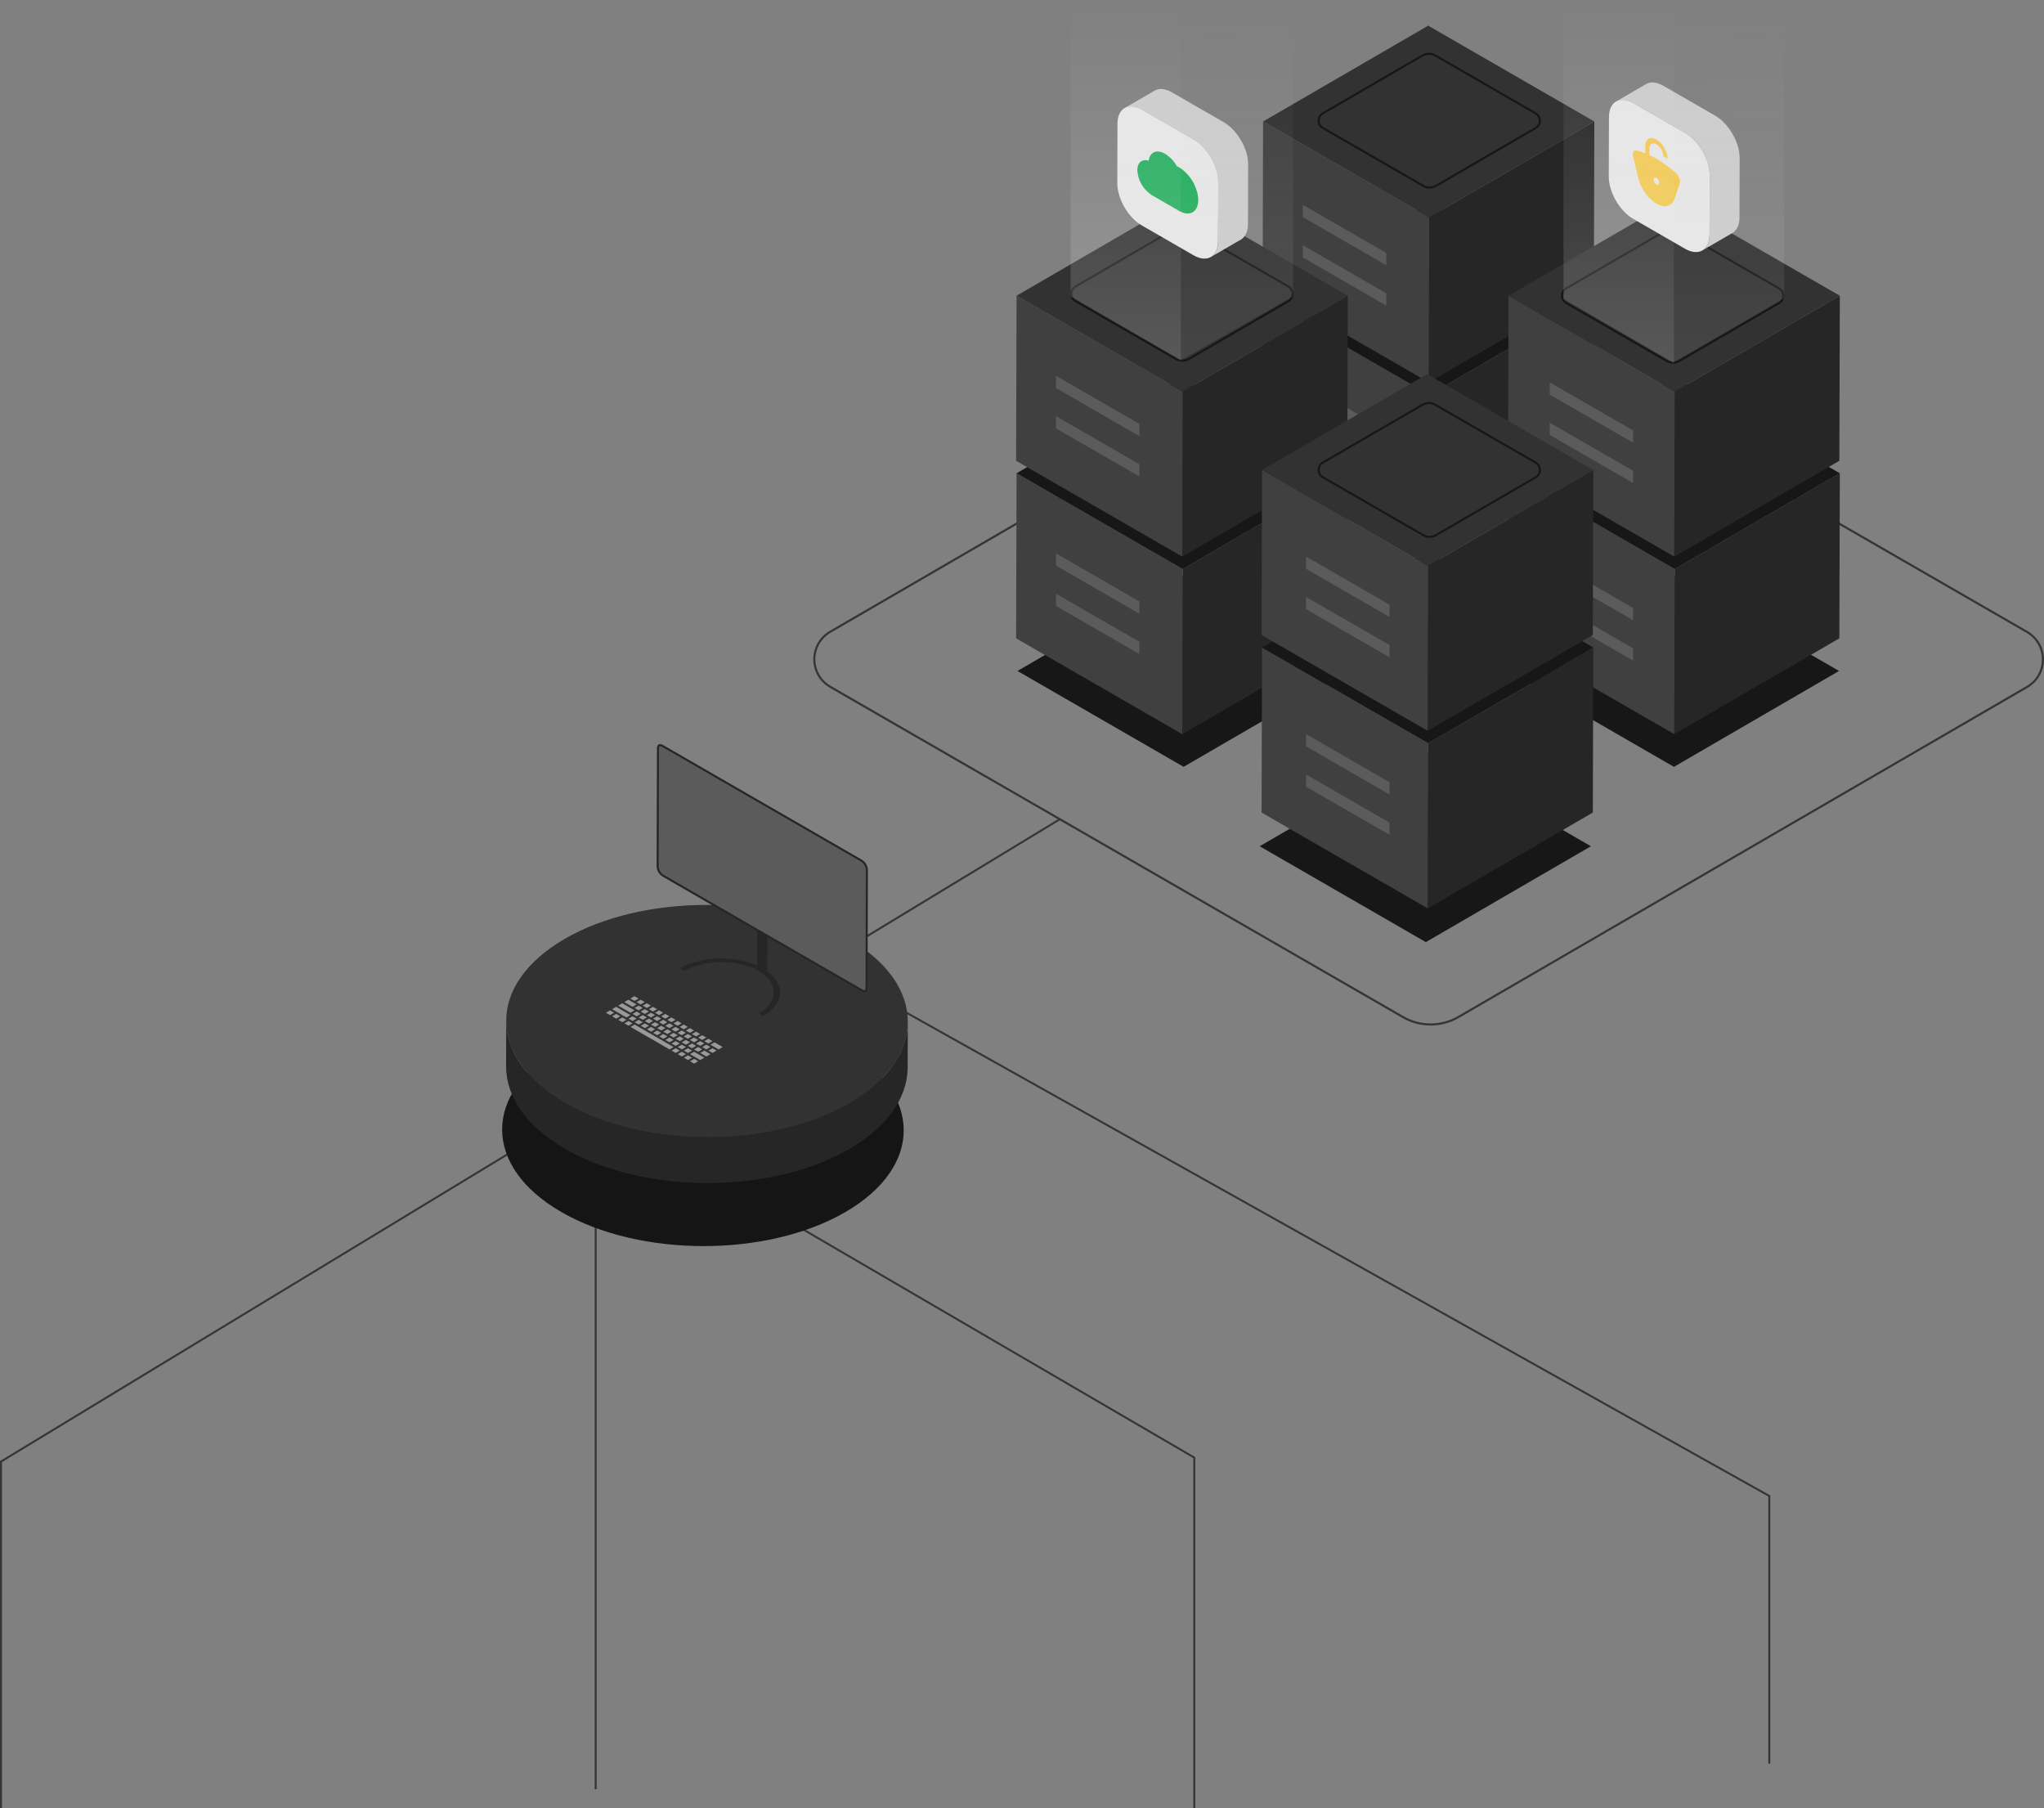 <svg width="1038" height="918" viewBox="0 0 1038 918" fill="none" xmlns="http://www.w3.org/2000/svg">
<rect x="0" y="0" width="1038" height="918" fill="#808080" stroke="none"/>
<path d="M807.915 429.678L724.079 478.357L639.695 429.679L723.531 381L807.915 429.678Z" fill="#171717"/>
<path d="M933.915 340.678L850.079 389.357L765.695 340.679L849.531 292L933.915 340.678Z" fill="#171717"/>
<path d="M684.915 340.678L601.079 389.357L516.695 340.679L600.531 292L684.915 340.678Z" fill="#171717"/>
<path d="M538.758 416.208L1 742.381V918H0V741.816L538.242 415.352L538.758 416.208ZM607 739.812V918H606V740.386L339.748 585.117L340.252 584.254L607 739.812ZM303 908.505H302V569.694H303V908.505ZM899 759.295V895.513H898V759.881L421.756 493.173L422.244 492.301L899 759.295Z" fill="#353535"/>
<path d="M428.829 531.999C468.783 555.04 468.993 592.388 429.308 615.422C389.613 638.463 325.052 638.463 285.096 615.422C245.151 592.39 244.94 555.04 284.635 531.999C324.321 508.967 388.883 508.967 428.829 531.999Z" fill="#151515"/>
<path d="M726.524 520.721C721.52 520.725 716.603 519.413 712.267 516.917L421.348 349.189C418.813 347.728 416.708 345.627 415.243 343.097C413.778 340.567 413.004 337.697 413 334.774C412.996 331.852 413.761 328.979 415.219 326.445C416.677 323.911 418.776 321.804 421.307 320.336L710.15 152.712C714.491 150.2 719.419 148.874 724.436 148.867C729.454 148.86 734.385 150.172 738.734 152.671L1029.65 320.4C1032.19 321.861 1034.29 323.962 1035.76 326.492C1037.22 329.022 1038 331.893 1038 334.815C1038 337.738 1037.24 340.61 1035.78 343.144C1034.32 345.678 1032.22 347.785 1029.69 349.254L740.85 516.877C736.498 519.399 731.555 520.725 726.524 520.721ZM724.477 149.942C719.635 149.939 714.879 151.215 710.69 153.641L421.848 321.266C419.481 322.64 417.517 324.611 416.153 326.981C414.789 329.352 414.073 332.039 414.077 334.773C414.081 337.507 414.805 340.192 416.175 342.559C417.546 344.925 419.515 346.891 421.886 348.258L712.806 515.987C716.99 518.391 721.735 519.653 726.563 519.646C731.391 519.639 736.131 518.363 740.309 515.947L1029.15 348.323C1031.52 346.949 1033.49 344.978 1034.85 342.608C1036.21 340.237 1036.93 337.55 1036.92 334.815C1036.92 332.081 1036.2 329.396 1034.83 327.03C1033.46 324.663 1031.49 322.697 1029.11 321.331L738.196 153.603C734.024 151.201 729.293 149.939 724.477 149.942Z" fill="#353535"/>
<path d="M809.65 151.836L809.413 235.648L725.577 284.3L725.815 200.489L809.65 151.836Z" fill="#262626"/>
<path d="M725.815 200.489L725.577 284.3L641.193 235.649L641.431 151.836L725.815 200.489Z" fill="#404040"/>
<path d="M809.65 151.837L725.815 200.489L641.431 151.837L725.267 103.184L809.65 151.837Z" fill="#171717"/>
<path d="M809.65 61.682L809.413 145.495L725.577 194.147L725.815 110.334L809.65 61.682Z" fill="#262626"/>
<path d="M725.815 110.334L725.577 194.147L641.193 145.496L641.431 61.683L725.815 110.334Z" fill="#404040"/>
<path d="M809.65 61.682L725.815 110.334L641.431 61.683L725.267 13.031L809.65 61.682Z" fill="#323232"/>
<path d="M934.312 240.297L934.074 324.11L850.239 372.762L850.477 288.949L934.312 240.297Z" fill="#262626"/>
<path d="M850.477 288.949L850.239 372.762L765.854 324.111L766.093 240.298L850.477 288.949Z" fill="#404040"/>
<path d="M934.312 240.297L850.477 288.949L766.093 240.298L849.929 191.646L934.312 240.297Z" fill="#171717"/>
<path d="M934.312 150.149L934.074 233.962L850.239 282.614L850.477 198.801L934.312 150.149Z" fill="#262626"/>
<path d="M850.477 198.801L850.239 282.614L765.854 233.963L766.093 150.15L850.477 198.801Z" fill="#404040"/>
<path d="M934.312 150.149L850.477 198.801L766.093 150.15L849.929 101.498L934.312 150.149Z" fill="#323232"/>
<path d="M684.457 240.297L684.219 324.11L600.384 372.762L600.622 288.949L684.457 240.297Z" fill="#262626"/>
<path d="M600.622 288.949L600.384 372.762L516 324.111L516.238 240.298L600.622 288.949Z" fill="#404040"/>
<path d="M684.457 240.297L600.622 288.949L516.238 240.298L600.073 191.646L684.457 240.297Z" fill="#171717"/>
<path d="M703.979 128.443V134.66L661.626 110.233V104.027L703.979 128.443Z" fill="#5B5B5B"/>
<path d="M703.979 148.933V155.14L661.626 130.723V124.517L703.979 148.933Z" fill="#5B5B5B"/>
<path d="M703.979 218.601V224.807L661.626 200.38V194.174L703.979 218.601Z" fill="#5B5B5B"/>
<path d="M703.979 239.081V245.287L661.626 220.87V214.664L703.979 239.081Z" fill="#F2F2F2"/>
<path d="M684.457 150.149L684.219 233.962L600.384 282.614L600.622 198.801L684.457 150.149Z" fill="#262626"/>
<path d="M600.622 198.801L600.384 282.614L516 233.963L516.238 150.15L600.622 198.801Z" fill="#404040"/>
<path d="M684.457 150.149L600.622 198.801L516.238 150.15L600.073 101.498L684.457 150.149Z" fill="#323232"/>
<path d="M829.342 218.563V224.78L786.99 200.353V194.147L829.342 218.563Z" fill="#5B5B5B"/>
<path d="M829.342 239.054V245.26L786.99 220.844V214.637L829.342 239.054Z" fill="#5B5B5B"/>
<path d="M829.342 308.721V314.927L786.99 290.5V284.294L829.342 308.721Z" fill="#5B5B5B"/>
<path d="M829.342 329.201V335.407L786.99 310.991V304.784L829.342 329.201Z" fill="#5B5B5B"/>
<path d="M809.117 328.762L808.879 412.575L725.043 461.227L725.281 377.414L809.117 328.762Z" fill="#262626"/>
<path d="M725.281 377.414L725.043 461.227L640.66 412.576L640.897 328.763L725.281 377.414Z" fill="#404040"/>
<path d="M809.117 328.762L725.281 377.414L640.896 328.763L724.732 280.111L809.117 328.762Z" fill="#171717"/>
<path d="M809.117 238.614L808.879 322.427L725.043 371.079L725.281 287.266L809.117 238.614Z" fill="#262626"/>
<path d="M725.281 287.266L725.043 371.079L640.66 322.428L640.897 238.615L725.281 287.266Z" fill="#404040"/>
<path d="M809.117 238.614L725.281 287.266L640.896 238.615L724.732 189.963L809.117 238.614Z" fill="#323232"/>
<path d="M578.615 215.24V221.457L536.263 197.029V190.823L578.615 215.24Z" fill="#5B5B5B"/>
<path d="M578.615 235.73V241.936L536.263 217.52V211.314L578.615 235.73Z" fill="#5B5B5B"/>
<path d="M578.615 305.398V311.604L536.263 287.177V280.97L578.615 305.398Z" fill="#5B5B5B"/>
<path d="M578.615 325.877V332.084L536.263 307.667V301.461L578.615 325.877Z" fill="#5B5B5B"/>
<path d="M705.633 307.03V313.247L663.281 288.82V282.614L705.633 307.03Z" fill="#5B5B5B"/>
<path d="M705.633 327.521V333.727L663.281 309.311V303.104L705.633 327.521Z" fill="#5B5B5B"/>
<path d="M705.633 397.188V403.395L663.281 378.967V372.761L705.633 397.188Z" fill="#5B5B5B"/>
<path d="M705.633 417.668V423.874L663.281 399.458V393.251L705.633 417.668Z" fill="#5B5B5B"/>
<path d="M849.591 184.65C848.36 184.652 847.15 184.329 846.083 183.714L795.118 154.33C794.382 153.905 793.771 153.296 793.346 152.561C792.921 151.827 792.696 150.994 792.695 150.145C792.694 149.297 792.916 148.463 793.339 147.728C793.762 146.992 794.371 146.38 795.106 145.954L845.693 116.596C846.762 115.978 847.974 115.652 849.209 115.65C850.443 115.648 851.657 115.971 852.727 116.585L903.693 145.97C904.429 146.394 905.04 147.004 905.465 147.739C905.891 148.473 906.115 149.307 906.116 150.155C906.117 151.004 905.895 151.838 905.472 152.573C905.049 153.309 904.439 153.921 903.704 154.347L853.117 183.705C852.046 184.325 850.83 184.651 849.591 184.65ZM849.219 116.725C848.171 116.724 847.141 117 846.234 117.526L795.646 146.883C795.075 147.215 794.601 147.691 794.272 148.263C793.943 148.835 793.77 149.484 793.771 150.144C793.772 150.803 793.947 151.452 794.278 152.023C794.608 152.594 795.084 153.068 795.656 153.398L846.621 182.779C847.527 183.299 848.554 183.572 849.599 183.57C850.644 183.569 851.67 183.293 852.575 182.77L903.169 153.414C903.741 153.083 904.215 152.607 904.544 152.035C904.874 151.462 905.046 150.814 905.045 150.154C905.044 149.494 904.87 148.845 904.539 148.274C904.208 147.703 903.732 147.228 903.159 146.898L852.194 117.515C851.289 116.995 850.263 116.722 849.219 116.725Z" fill="#171717"/>
<path d="M726.001 273.114C724.77 273.116 723.56 272.793 722.493 272.178L671.525 242.798C670.789 242.374 670.178 241.764 669.753 241.029C669.327 240.295 669.103 239.461 669.102 238.613C669.1 237.764 669.323 236.93 669.746 236.195C670.169 235.459 670.779 234.847 671.513 234.421L722.101 205.063C723.17 204.446 724.383 204.12 725.618 204.119C726.853 204.117 728.066 204.44 729.137 205.056L780.098 234.435C780.834 234.859 781.445 235.469 781.871 236.204C782.296 236.938 782.521 237.772 782.522 238.62C782.523 239.469 782.301 240.302 781.877 241.038C781.454 241.774 780.845 242.386 780.11 242.812L729.522 272.169C728.453 272.788 727.238 273.114 726.001 273.114ZM725.627 205.189C724.579 205.189 723.55 205.465 722.643 205.99L672.056 235.348C671.485 235.68 671.011 236.155 670.682 236.728C670.352 237.3 670.18 237.948 670.18 238.608C670.181 239.268 670.356 239.916 670.687 240.487C671.017 241.059 671.493 241.533 672.065 241.863L723.032 271.248C723.938 271.768 724.965 272.041 726.01 272.039C727.055 272.038 728.082 271.761 728.986 271.238L779.574 241.881C780.145 241.55 780.619 241.074 780.949 240.502C781.278 239.929 781.451 239.281 781.45 238.621C781.449 237.961 781.274 237.312 780.943 236.741C780.612 236.17 780.136 235.695 779.564 235.365L728.599 205.982C727.695 205.462 726.671 205.188 725.627 205.189Z" fill="#171717"/>
<path d="M600.415 183.681C599.184 183.682 597.973 183.36 596.906 182.745L545.94 153.361C545.205 152.936 544.594 152.326 544.168 151.592C543.743 150.858 543.519 150.024 543.518 149.176C543.516 148.328 543.738 147.494 544.162 146.758C544.585 146.023 545.194 145.411 545.928 144.985L596.516 115.627C597.585 115.009 598.797 114.683 600.032 114.681C601.267 114.68 602.48 115.002 603.551 115.617L654.516 145.001C655.252 145.425 655.864 146.035 656.289 146.769C656.715 147.504 656.939 148.337 656.941 149.186C656.942 150.034 656.72 150.868 656.297 151.604C655.873 152.34 655.264 152.951 654.529 153.378L654.258 152.913L654.529 153.378L603.941 182.736C602.87 183.356 601.653 183.682 600.415 183.681ZM600.043 115.756C598.994 115.755 597.964 116.032 597.058 116.557L546.472 145.914C545.901 146.246 545.427 146.721 545.098 147.294C544.769 147.866 544.596 148.514 544.597 149.174C544.597 149.834 544.772 150.482 545.103 151.053C545.433 151.625 545.909 152.099 546.481 152.429L597.447 181.815C598.353 182.335 599.38 182.608 600.425 182.606C601.47 182.605 602.497 182.328 603.401 181.805L653.988 152.446C654.559 152.115 655.033 151.639 655.362 151.067C655.691 150.495 655.864 149.846 655.863 149.186C655.862 148.526 655.687 147.878 655.356 147.307C655.026 146.736 654.55 146.261 653.978 145.931L603.012 116.547C602.109 116.028 601.085 115.755 600.043 115.756Z" fill="#171717"/>
<path d="M726.001 95.761C724.77 95.763 723.56 95.439 722.493 94.825L671.525 65.444C670.789 65.02 670.178 64.41 669.753 63.675C669.328 62.941 669.103 62.108 669.102 61.259C669.101 60.41 669.323 59.577 669.747 58.841C670.17 58.105 670.78 57.494 671.514 57.067L722.101 27.711C723.17 27.092 724.382 26.766 725.617 26.764C726.852 26.762 728.066 27.085 729.137 27.7L780.098 57.085C780.834 57.509 781.445 58.119 781.87 58.853C782.295 59.588 782.52 60.421 782.521 61.269C782.522 62.117 782.3 62.951 781.877 63.687C781.454 64.422 780.844 65.034 780.11 65.46L729.527 94.818C728.455 95.438 727.239 95.764 726.001 95.761ZM725.628 27.835C724.58 27.834 723.55 28.111 722.644 28.637L672.056 57.997C671.485 58.328 671.011 58.804 670.682 59.376C670.352 59.948 670.179 60.597 670.18 61.257C670.181 61.917 670.356 62.565 670.687 63.136C671.017 63.707 671.493 64.182 672.065 64.512L723.032 93.896C723.937 94.417 724.965 94.69 726.01 94.689C727.055 94.687 728.081 94.411 728.986 93.888L779.573 64.531C780.145 64.2 780.619 63.724 780.948 63.151C781.277 62.579 781.45 61.931 781.449 61.271C781.448 60.611 781.273 59.963 780.942 59.392C780.611 58.82 780.136 58.346 779.564 58.016L728.599 28.631C727.696 28.112 726.671 27.838 725.628 27.839V27.835Z" fill="#171717"/>
<path d="M633.834 82.934C633.834 82.735 633.819 82.535 633.806 82.335C633.806 82.243 633.792 82.151 633.784 82.059L633.774 81.941C633.774 81.871 633.765 81.801 633.758 81.726C633.739 81.524 633.716 81.322 633.69 81.119C633.665 80.913 633.634 80.705 633.602 80.496V80.478V80.452C633.572 80.259 633.539 80.065 633.502 79.87C633.461 79.655 633.418 79.44 633.371 79.225C633.353 79.148 633.334 79.07 633.317 78.994L633.284 78.858C633.263 78.764 633.242 78.67 633.219 78.575C633.165 78.356 633.107 78.136 633.045 77.917C633.001 77.757 632.953 77.594 632.905 77.436C632.896 77.406 632.888 77.376 632.878 77.346C632.869 77.316 632.862 77.29 632.854 77.262C632.788 77.047 632.72 76.832 632.648 76.617C632.576 76.402 632.504 76.195 632.427 75.984C632.413 75.945 632.398 75.906 632.383 75.867L632.347 75.771C632.298 75.64 632.249 75.508 632.199 75.378C632.12 75.175 632.039 74.975 631.956 74.774C631.896 74.63 631.832 74.486 631.77 74.344L631.738 74.269L631.702 74.185C631.614 73.985 631.523 73.785 631.429 73.587C631.326 73.372 631.22 73.149 631.112 72.932L631.06 72.833C631.039 72.79 631.016 72.747 630.993 72.704C630.905 72.53 630.818 72.358 630.726 72.186C630.612 71.971 630.489 71.763 630.37 71.552C630.308 71.444 630.249 71.337 630.186 71.229C630.161 71.187 630.138 71.144 630.113 71.102C630.006 70.917 629.885 70.742 629.773 70.564C629.608 70.296 629.45 70.026 629.272 69.767C629.245 69.725 629.22 69.681 629.192 69.64C628.94 69.263 628.679 68.887 628.41 68.528V68.522C628.23 68.278 628.045 68.035 627.858 67.798C627.706 67.605 627.552 67.415 627.396 67.227L627.386 67.216L627.379 67.206C627.221 67.017 627.061 66.83 626.899 66.646C626.738 66.462 626.576 66.287 626.416 66.108C626.39 66.08 626.362 66.053 626.336 66.025L626.252 65.938C626.138 65.817 626.024 65.695 625.907 65.577C625.735 65.4 625.56 65.228 625.384 65.059C625.33 65.008 625.276 64.959 625.221 64.909L625.097 64.793C625.011 64.713 624.925 64.631 624.838 64.553C624.655 64.388 624.471 64.228 624.285 64.071C624.205 64.004 624.124 63.94 624.043 63.873L623.917 63.765C623.855 63.716 623.795 63.664 623.734 63.616C623.553 63.474 623.372 63.335 623.189 63.201C623.057 63.105 622.926 63.012 622.793 62.92L622.717 62.866L622.649 62.818C622.475 62.699 622.299 62.583 622.122 62.47C621.946 62.358 621.771 62.25 621.598 62.148L621.475 62.077L595.15 46.9C595.018 46.823 594.886 46.749 594.755 46.678C594.585 46.587 594.415 46.499 594.246 46.414C594.138 46.361 594.03 46.312 593.922 46.262L593.841 46.223C593.808 46.209 593.776 46.192 593.745 46.178C593.577 46.106 593.411 46.035 593.247 45.963C593.079 45.896 592.912 45.833 592.746 45.775L592.661 45.747L592.573 45.729C592.46 45.692 592.348 45.653 592.236 45.622C592.063 45.57 591.892 45.523 591.723 45.481C591.641 45.461 591.56 45.444 591.48 45.426L591.372 45.402C591.319 45.392 591.264 45.378 591.215 45.367C591.03 45.331 590.849 45.301 590.67 45.278C590.562 45.263 590.454 45.255 590.346 45.244L590.231 45.232C590.195 45.232 590.158 45.224 590.123 45.222C589.926 45.208 589.731 45.201 589.54 45.202C589.455 45.202 589.373 45.211 589.289 45.214L589.095 45.223C589.029 45.223 588.96 45.223 588.896 45.232C588.655 45.255 588.416 45.291 588.179 45.34H588.166C588.114 45.351 588.065 45.37 588.013 45.382C587.775 45.433 587.541 45.498 587.31 45.576C587.292 45.582 587.276 45.593 587.257 45.6C586.927 45.718 586.608 45.865 586.304 46.04L571.117 54.851C571.421 54.676 571.739 54.529 572.069 54.411C572.315 54.323 572.567 54.252 572.823 54.196C572.876 54.184 572.924 54.163 572.977 54.154C573.283 54.093 573.594 54.054 573.905 54.036C573.97 54.036 574.035 54.03 574.099 54.027C574.414 54.014 574.73 54.021 575.044 54.046L575.159 54.058C575.505 54.091 575.849 54.144 576.189 54.216L576.297 54.24C576.666 54.322 577.031 54.424 577.39 54.545L577.466 54.57C577.853 54.702 578.247 54.86 578.646 55.042L578.727 55.08C579.131 55.268 579.542 55.478 579.958 55.718L606.282 70.895C606.702 71.138 607.117 71.401 607.525 71.684L607.6 71.737C607.979 72.003 608.355 72.285 608.725 72.583L608.849 72.684C609.208 72.978 609.56 73.285 609.906 73.606L610.028 73.72C610.378 74.051 610.722 74.394 611.06 74.749L611.143 74.837C611.502 75.219 611.852 75.616 612.193 76.025L612.205 76.039C612.554 76.459 612.891 76.889 613.218 77.33V77.335C613.516 77.739 613.802 78.154 614.079 78.574C614.253 78.836 614.417 79.106 614.581 79.374C614.719 79.596 614.861 79.816 614.993 80.041C615.056 80.149 615.116 80.257 615.177 80.37C615.392 80.75 615.608 81.133 615.801 81.522C615.823 81.564 615.846 81.606 615.867 81.65C616.107 82.124 616.334 82.604 616.545 83.087L616.577 83.161C616.784 83.635 616.977 84.112 617.155 84.591L617.19 84.686C617.371 85.177 617.537 85.67 617.687 86.164C617.695 86.193 617.703 86.222 617.712 86.251C617.854 86.725 617.981 87.201 618.092 87.674L618.124 87.809C618.232 88.299 618.333 88.787 618.411 89.272V89.294C618.489 89.784 618.546 90.27 618.587 90.754L618.597 90.871C618.635 91.354 618.656 91.832 618.655 92.305L618.569 122.512C618.569 122.983 618.544 123.437 618.504 123.874L618.491 123.991C618.452 124.391 618.395 124.777 618.322 125.148C618.313 125.198 618.303 125.248 618.292 125.297C618.221 125.645 618.132 125.988 618.026 126.327C618.007 126.39 617.985 126.45 617.965 126.511C617.866 126.811 617.75 127.106 617.62 127.394C617.605 127.427 617.593 127.462 617.578 127.493C617.432 127.805 617.265 128.107 617.078 128.397C617.054 128.434 617.028 128.467 617.003 128.504C616.854 128.725 616.693 128.938 616.52 129.141C616.458 129.213 616.393 129.281 616.33 129.35C616.182 129.508 616.027 129.659 615.863 129.8C615.796 129.86 615.731 129.92 615.662 129.975C615.435 130.158 615.195 130.325 614.943 130.474L630.131 121.663C630.382 121.514 630.622 121.347 630.849 121.163C630.918 121.108 630.983 121.048 631.049 120.99C631.213 120.848 631.369 120.697 631.517 120.538C631.581 120.469 631.645 120.402 631.706 120.33C631.88 120.127 632.042 119.914 632.19 119.693C632.215 119.656 632.242 119.624 632.265 119.585L632.283 119.561C632.457 119.288 632.614 119.004 632.752 118.712L632.765 118.681C632.78 118.65 632.792 118.616 632.806 118.584C632.891 118.397 632.975 118.206 633.051 118.006C633.087 117.906 633.119 117.801 633.153 117.699C633.172 117.637 633.194 117.578 633.213 117.517C633.233 117.456 633.251 117.409 633.267 117.352C633.327 117.147 633.383 116.936 633.433 116.719C633.45 116.642 633.464 116.562 633.48 116.484L633.51 116.337C633.525 116.262 633.542 116.189 633.555 116.111C633.588 115.917 633.618 115.72 633.643 115.518C633.657 115.411 633.668 115.293 633.679 115.179C633.679 115.14 633.687 115.101 633.69 115.062C633.694 115.024 633.701 114.969 633.706 114.92C633.722 114.729 633.734 114.534 633.742 114.335C633.751 114.136 633.755 113.938 633.756 113.735V113.7L633.842 83.492C633.842 83.307 633.84 83.121 633.834 82.934Z" fill="#CCCCCC"/>
<path d="M606.279 70.891C613.136 74.844 618.681 84.435 618.66 92.303L618.573 122.511C618.551 130.387 612.972 133.563 606.113 129.61L579.788 114.432C572.924 110.475 567.379 100.879 567.401 93.008L567.486 62.8C567.509 54.932 573.087 51.756 579.954 55.713L606.279 70.891Z" fill="#E6E6E6"/>
<path d="M607.458 96.015C605.932 91.482 602.91 87.6 598.887 85.005C598.473 84.766 598.045 84.552 597.605 84.365L597.509 84.199C596.102 81.697 594.084 79.59 591.644 78.075C589.519 76.851 587.394 76.543 585.754 77.43C585.048 77.882 584.463 78.498 584.047 79.225C583.631 79.952 583.397 80.769 583.365 81.605C582.786 81.378 582.165 81.275 581.543 81.304C580.922 81.334 580.314 81.494 579.759 81.775C578.358 82.519 577.561 84.199 577.558 86.435C577.703 88.973 578.445 91.442 579.725 93.64C581.006 95.838 582.787 97.703 584.926 99.083L598.783 107.073C604.106 110.141 608.449 107.709 608.508 101.621C608.483 99.706 608.128 97.81 607.458 96.015Z" fill="#27AE60"/>
<path d="M883.415 79.612C883.408 79.413 883.4 79.213 883.387 79.013C883.381 78.922 883.372 78.83 883.365 78.738L883.356 78.62C883.349 78.55 883.346 78.48 883.338 78.411C883.319 78.209 883.297 78.006 883.272 77.803C883.245 77.597 883.216 77.389 883.182 77.18V77.162V77.136C883.151 76.943 883.117 76.749 883.082 76.554C883.041 76.339 882.997 76.124 882.95 75.909C882.933 75.832 882.914 75.754 882.896 75.678L882.864 75.542C882.842 75.448 882.821 75.354 882.799 75.259C882.744 75.044 882.691 74.821 882.625 74.601C882.581 74.441 882.533 74.278 882.484 74.12L882.458 74.03C882.45 74.002 882.442 73.974 882.434 73.946C882.368 73.731 882.3 73.516 882.228 73.301C882.156 73.086 882.084 72.875 882.012 72.668C881.998 72.629 881.982 72.591 881.968 72.551C881.954 72.511 881.944 72.487 881.932 72.455C881.883 72.324 881.835 72.193 881.784 72.062C881.705 71.859 881.625 71.659 881.541 71.458C881.48 71.314 881.418 71.17 881.355 71.028L881.323 70.953C881.31 70.925 881.299 70.897 881.286 70.87C881.198 70.669 881.108 70.47 881.014 70.271C880.911 70.051 880.803 69.833 880.691 69.616C880.675 69.582 880.656 69.55 880.64 69.517C880.624 69.483 880.595 69.431 880.573 69.388C880.485 69.216 880.398 69.042 880.306 68.87C880.191 68.655 880.069 68.447 879.949 68.236C879.887 68.128 879.828 68.02 879.766 67.913C879.741 67.87 879.718 67.827 879.693 67.785C879.586 67.601 879.465 67.425 879.353 67.247C879.187 66.979 879.03 66.709 878.852 66.45C878.824 66.408 878.8 66.364 878.772 66.323C878.52 65.946 878.259 65.575 877.991 65.211V65.205C877.811 64.96 877.626 64.718 877.439 64.481C877.287 64.288 877.132 64.098 876.976 63.91L876.967 63.899L876.96 63.889C876.801 63.7 876.642 63.513 876.479 63.329C876.317 63.145 876.156 62.969 875.997 62.791C875.97 62.762 875.943 62.735 875.916 62.707C875.889 62.679 875.861 62.649 875.833 62.62C875.719 62.498 875.605 62.377 875.488 62.258C875.315 62.083 875.14 61.91 874.964 61.741C874.911 61.69 874.856 61.641 874.802 61.59L874.669 61.467C874.583 61.386 874.497 61.304 874.409 61.226C874.227 61.061 874.044 60.901 873.858 60.745C873.777 60.677 873.696 60.613 873.615 60.547L873.489 60.44C873.428 60.39 873.368 60.339 873.305 60.29C873.125 60.148 872.943 60.009 872.766 59.875C872.635 59.779 872.503 59.687 872.37 59.594L872.295 59.54L872.227 59.492C872.052 59.373 871.876 59.256 871.699 59.145C871.522 59.033 871.35 58.929 871.175 58.822L871.053 58.751L844.727 43.574C844.596 43.498 844.463 43.423 844.333 43.352C844.162 43.261 843.993 43.173 843.823 43.09C843.716 43.035 843.608 42.982 843.5 42.936L843.418 42.897L843.324 42.852C843.157 42.781 842.991 42.711 842.826 42.642C842.658 42.575 842.49 42.512 842.324 42.453L842.239 42.426L842.163 42.401C842.055 42.363 841.937 42.324 841.826 42.293C841.654 42.241 841.483 42.194 841.313 42.152C841.231 42.132 841.15 42.115 841.069 42.097L840.962 42.074C840.91 42.063 840.854 42.049 840.804 42.039C840.621 42.002 840.44 41.974 840.266 41.949C840.158 41.934 840.05 41.926 839.943 41.915L839.827 41.904C839.791 41.904 839.753 41.895 839.72 41.893C839.521 41.879 839.328 41.872 839.136 41.873C839.051 41.873 838.969 41.882 838.885 41.885L838.691 41.894C838.624 41.894 838.556 41.894 838.491 41.904C838.25 41.927 838.011 41.962 837.774 42.011H837.761C837.709 42.022 837.661 42.041 837.61 42.053C837.372 42.104 837.137 42.169 836.906 42.247C836.887 42.253 836.871 42.264 836.852 42.271C836.522 42.389 836.204 42.537 835.9 42.711L820.713 51.522C821.017 51.348 821.336 51.201 821.665 51.082C821.912 50.995 822.164 50.923 822.419 50.867C822.471 50.855 822.519 50.835 822.572 50.825C822.879 50.764 823.189 50.725 823.502 50.707C823.566 50.707 823.631 50.701 823.695 50.699C824.01 50.686 824.326 50.692 824.64 50.717L824.755 50.729C825.101 50.762 825.445 50.815 825.785 50.887L825.893 50.911C826.262 50.993 826.627 51.095 826.986 51.216L827.062 51.241C827.45 51.374 827.845 51.532 828.247 51.713L828.328 51.751C828.733 51.939 829.143 52.15 829.559 52.389L855.884 67.567C856.303 67.809 856.718 68.073 857.126 68.355L857.201 68.408C857.582 68.673 857.957 68.955 858.326 69.254L858.451 69.355C858.81 69.649 859.161 69.957 859.506 70.277L859.629 70.391C859.98 70.722 860.324 71.065 860.661 71.421L860.744 71.508C861.103 71.891 861.453 72.285 861.794 72.691L861.806 72.705C862.155 73.124 862.493 73.555 862.819 73.996V74.002C863.117 74.404 863.402 74.82 863.681 75.24C863.856 75.502 864.018 75.771 864.184 76.039C864.321 76.262 864.463 76.481 864.596 76.707C864.658 76.815 864.717 76.922 864.78 77.03C864.995 77.411 865.211 77.793 865.403 78.182C865.425 78.225 865.449 78.267 865.47 78.31C865.709 78.784 865.935 79.264 866.148 79.747L866.179 79.821C866.386 80.296 866.578 80.773 866.757 81.252L866.793 81.346C866.972 81.838 867.138 82.331 867.288 82.824L867.314 82.911C867.458 83.386 867.584 83.861 867.694 84.335C867.705 84.379 867.716 84.425 867.726 84.47C867.833 84.959 867.935 85.448 868.012 85.933V85.955C868.09 86.444 868.149 86.93 868.189 87.414L868.198 87.531C868.236 88.014 868.257 88.493 868.256 88.965L868.17 119.172C868.17 119.645 868.146 120.097 868.105 120.534C868.105 120.574 868.097 120.612 868.093 120.651C868.052 121.052 867.996 121.438 867.924 121.809C867.914 121.859 867.904 121.909 867.894 121.958C867.822 122.317 867.733 122.66 867.628 122.989C867.608 123.05 867.587 123.111 867.566 123.173C867.467 123.472 867.351 123.767 867.22 124.055C867.206 124.087 867.194 124.122 867.178 124.155C867.033 124.466 866.866 124.768 866.68 125.057C866.656 125.095 866.628 125.127 866.603 125.165C866.455 125.386 866.294 125.599 866.121 125.801C866.059 125.873 865.995 125.941 865.93 126.01C865.783 126.169 865.627 126.319 865.464 126.461C865.397 126.52 865.331 126.58 865.262 126.635C865.036 126.819 864.795 126.986 864.544 127.134L879.731 118.324C879.983 118.175 880.223 118.008 880.45 117.824C880.518 117.769 880.584 117.708 880.651 117.65C880.814 117.508 880.97 117.357 881.118 117.199C881.182 117.131 881.247 117.063 881.308 116.991C881.481 116.788 881.642 116.575 881.791 116.353C881.815 116.317 881.843 116.284 881.867 116.246L881.884 116.221C882.058 115.948 882.215 115.665 882.353 115.372L882.367 115.341C882.381 115.311 882.393 115.277 882.407 115.245C882.493 115.057 882.577 114.867 882.651 114.667C882.689 114.567 882.719 114.461 882.759 114.359C882.779 114.298 882.8 114.239 882.819 114.177C882.839 114.116 882.857 114.07 882.874 114.013C882.934 113.808 882.989 113.596 883.039 113.379C883.057 113.303 883.07 113.222 883.086 113.145C883.097 113.096 883.107 113.047 883.116 112.997C883.13 112.922 883.148 112.849 883.162 112.771C883.195 112.578 883.224 112.381 883.25 112.179C883.264 112.071 883.274 111.953 883.286 111.839C883.286 111.8 883.294 111.761 883.297 111.723C883.301 111.684 883.308 111.629 883.312 111.582C883.328 111.389 883.339 111.195 883.348 110.996C883.357 110.797 883.361 110.599 883.362 110.395V110.36L883.448 80.152C883.423 79.986 883.42 79.8 883.415 79.612Z" fill="#CCCCCC"/>
<path d="M855.86 67.57C862.716 71.523 868.262 81.115 868.239 88.982L868.154 119.19C868.131 127.065 862.553 130.242 855.693 126.289L829.368 111.111C822.505 107.154 816.96 97.558 816.982 89.687L817.068 59.479C817.09 51.612 822.669 48.436 829.535 52.392L855.86 67.57Z" fill="#E6E6E6"/>
<path d="M851.086 87.847C849.692 86.599 848.278 85.436 846.844 84.36C846.137 83.822 845.432 83.318 844.725 82.829C843.55 82.038 842.362 81.271 841.187 80.594C840.011 79.918 838.823 79.312 837.648 78.749L837.658 75.323C837.664 73.081 839.254 72.177 841.212 73.303C842.24 73.97 843.095 74.87 843.708 75.93C844.321 76.991 844.674 78.18 844.739 79.403L846.859 80.625C846.756 78.67 846.191 76.767 845.211 75.071C844.231 73.376 842.863 71.936 841.219 70.87C838.095 69.068 835.552 70.514 835.543 74.097L835.532 77.832C834.147 77.271 832.728 76.801 831.283 76.423C830.056 76.115 829.207 76.916 829.208 78.38C829.212 78.732 829.253 79.084 829.332 79.427L831.923 90.291C833.226 95.769 837.025 100.974 841.123 103.337C842.041 103.881 843.039 104.277 844.081 104.51C844.729 104.692 845.408 104.744 846.077 104.662C846.746 104.581 847.392 104.367 847.977 104.034C848.563 103.701 849.076 103.255 849.487 102.722C849.899 102.189 850.2 101.579 850.373 100.929L853.019 93.09C853.488 91.637 852.658 89.325 851.086 87.847ZM841.15 93.599C840.739 93.332 840.397 92.972 840.152 92.548C839.907 92.124 839.765 91.648 839.739 91.159C839.739 90.261 840.379 89.901 841.16 90.351C841.571 90.618 841.913 90.978 842.158 91.402C842.403 91.826 842.544 92.302 842.57 92.791C842.571 93.687 841.931 94.049 841.15 93.599Z" fill="#F2C955"/>
<path d="M850.002 1H906.012V151.415L850.002 183.854V1Z" fill="url(#paint0_linear_1087_568)"/>
<path d="M850.035 1H793.993V151.798L850.035 184.32V1Z" fill="url(#paint1_linear_1087_568)"/>
<path d="M599.695 0H656.695V150.451L599.695 182.898V0Z" fill="url(#paint2_linear_1087_568)"/>
<path d="M599.695 0H543.695V150.451L599.695 182.898V0Z" fill="url(#paint3_linear_1087_568)"/>
<g clip-path="url(#clip0_1087_568)">
<path d="M460.922 520.555C460.893 521.068 460.863 521.58 460.811 522.092C460.767 522.538 460.707 522.984 460.643 523.43C460.572 523.939 460.496 524.448 460.402 524.956C460.32 525.405 460.222 525.853 460.122 526.301C460.01 526.798 459.892 527.294 459.757 527.788C459.636 528.237 459.502 528.685 459.363 529.132C459.211 529.625 459.051 530.116 458.875 530.607C458.719 531.046 458.551 531.484 458.377 531.922C458.172 532.438 457.955 532.952 457.726 533.465C457.534 533.895 457.333 534.324 457.125 534.752C456.875 535.263 456.61 535.771 456.336 536.279C456.113 536.691 455.886 537.104 455.647 537.514C455.295 538.118 454.918 538.719 454.53 539.318C454.294 539.682 454.067 540.046 453.818 540.41C453.364 541.072 452.875 541.727 452.378 542.381C452.146 542.687 451.931 542.996 451.689 543.3C451.576 543.442 451.455 543.582 451.341 543.723C450.809 544.377 450.255 545.026 449.679 545.67C449.523 545.845 449.367 546.021 449.211 546.196C448.529 546.94 447.819 547.678 447.081 548.409C446.948 548.541 446.806 548.669 446.672 548.801C446.108 549.346 445.519 549.886 444.923 550.422C444.445 550.852 443.953 551.278 443.455 551.702C442.993 552.095 442.527 552.486 442.049 552.873C441.528 553.293 440.994 553.705 440.453 554.121C439.955 554.502 439.454 554.882 438.937 555.257C438.376 555.664 437.797 556.066 437.214 556.467C436.678 556.836 436.141 557.204 435.587 557.566C434.984 557.961 434.362 558.347 433.738 558.737C432.956 559.22 432.188 559.707 431.375 560.178C429.851 561.062 428.278 561.902 426.683 562.719C426.224 562.954 425.758 563.181 425.295 563.411C424.053 564.023 422.792 564.616 421.513 565.189C421.082 565.382 420.656 565.582 420.221 565.77C418.554 566.492 416.859 567.183 415.136 567.841C414.832 567.956 414.521 568.061 414.215 568.175C412.757 568.715 411.282 569.232 409.789 569.726C409.177 569.928 408.561 570.127 407.943 570.322C407.12 570.581 406.292 570.833 405.459 571.077C404.758 571.285 404.054 571.487 403.347 571.683C402.505 571.916 401.659 572.141 400.808 572.359C400.096 572.542 399.383 572.723 398.665 572.899C397.803 573.107 396.935 573.304 396.066 573.498C395.346 573.659 394.628 573.82 393.904 573.97C393.019 574.154 392.13 574.325 391.238 574.494C390.554 574.625 389.871 574.754 389.182 574.879C387.271 575.216 385.35 575.527 383.414 575.798C383.142 575.836 382.867 575.865 382.594 575.902C380.908 576.129 379.214 576.331 377.511 576.507C376.864 576.574 376.216 576.638 375.567 576.697C374.477 576.798 373.383 576.889 372.287 576.969C371.597 577.021 370.907 577.07 370.215 577.113C369.077 577.183 367.938 577.236 366.797 577.285C366.149 577.312 365.5 577.345 364.85 577.365C363.861 577.396 362.871 577.408 361.882 577.422C361.185 577.432 360.488 577.45 359.791 577.452C358.728 577.452 357.664 577.436 356.601 577.419C355.976 577.41 355.348 577.41 354.722 577.393C353.751 577.368 352.781 577.321 351.81 577.279C351.127 577.25 350.444 577.232 349.761 577.195C348.711 577.137 347.664 577.057 346.616 576.981C346.019 576.938 345.418 576.907 344.824 576.857C343.562 576.753 342.306 576.624 341.051 576.493C340.672 576.454 340.291 576.424 339.913 576.382C338.281 576.2 336.657 575.994 335.041 575.766C334.784 575.73 334.53 575.684 334.274 575.646C332.881 575.443 331.492 575.23 330.112 574.991C329.539 574.892 328.967 574.776 328.394 574.671C327.34 574.477 326.286 574.285 325.241 574.072C324.693 573.959 324.152 573.833 323.606 573.715C322.46 573.467 321.315 573.214 320.179 572.942C319.545 572.79 318.916 572.627 318.285 572.467C317.25 572.203 316.218 571.933 315.195 571.649C314.611 571.488 314.031 571.32 313.451 571.152C311.828 570.679 310.223 570.181 308.635 569.657C308.352 569.563 308.062 569.478 307.782 569.382C305.96 568.764 304.163 568.104 302.392 567.415C301.67 567.134 300.956 566.843 300.243 566.55C299.679 566.318 299.112 566.091 298.554 565.851C297.754 565.508 296.967 565.149 296.18 564.79C295.665 564.555 295.144 564.327 294.635 564.085C293.774 563.677 292.931 563.25 292.088 562.823C291.672 562.613 291.247 562.411 290.835 562.195C289.589 561.543 288.364 560.872 287.16 560.18C267.062 548.587 257.023 533.373 257.066 518.18L257 541.407C256.957 556.599 266.999 571.814 287.096 583.404C288.298 584.097 289.523 584.768 290.77 585.418C291.186 585.635 291.614 585.839 292.035 586.052C292.874 586.477 293.714 586.902 294.572 587.308C295.081 587.55 295.603 587.777 296.118 588.014C296.905 588.373 297.69 588.731 298.49 589.074C299.049 589.314 299.617 589.542 300.183 589.775C300.726 589.998 301.26 590.232 301.809 590.449C301.978 590.515 302.157 590.572 302.329 590.638C304.1 591.328 305.897 591.99 307.723 592.607C308.001 592.701 308.285 592.785 308.563 592.878C310.154 593.405 311.764 593.904 313.393 594.376C313.663 594.455 313.923 594.548 314.194 594.625C314.503 594.712 314.819 594.786 315.131 594.873C316.156 595.157 317.188 595.427 318.226 595.691C318.855 595.85 319.481 596.013 320.114 596.165C321.25 596.437 322.396 596.691 323.545 596.938C323.975 597.032 324.398 597.139 324.829 597.228C324.945 597.252 325.063 597.271 325.179 597.295C326.221 597.509 327.276 597.7 328.33 597.894C328.903 597.998 329.472 598.115 330.048 598.214C331.428 598.452 332.817 598.666 334.209 598.87C334.454 598.905 334.695 598.95 334.938 598.985L334.976 598.989C336.593 599.217 338.217 599.423 339.847 599.606C340.231 599.648 340.617 599.678 341.002 599.718C342.252 599.849 343.501 599.978 344.755 600.082L344.852 600.092C345.42 600.139 345.992 600.166 346.561 600.208C347.607 600.283 348.651 600.364 349.699 600.42C350.376 600.457 351.058 600.476 351.737 600.505C352.709 600.546 353.68 600.593 354.653 600.619C354.735 600.619 354.815 600.626 354.896 600.628C355.45 600.642 356.005 600.636 356.559 600.645C357.613 600.661 358.668 600.68 359.722 600.677C360.422 600.677 361.12 600.658 361.819 600.648C362.808 600.634 363.798 600.621 364.787 600.591C364.971 600.585 365.152 600.586 365.338 600.58C365.8 600.564 366.26 600.528 366.721 600.51C367.867 600.462 369.013 600.406 370.153 600.338C370.842 600.295 371.528 600.245 372.216 600.195C373.313 600.114 374.406 600.024 375.497 599.922C375.878 599.887 376.263 599.865 376.642 599.827C376.909 599.801 377.172 599.76 377.439 599.732C379.136 599.556 380.827 599.354 382.51 599.129C382.788 599.091 383.067 599.062 383.343 599.025C385.279 598.754 387.2 598.443 389.11 598.106C389.288 598.074 389.47 598.054 389.648 598.02C390.156 597.928 390.656 597.818 391.163 597.722C392.055 597.552 392.946 597.382 393.83 597.198C394.554 597.047 395.271 596.885 395.989 596.725C396.86 596.531 397.729 596.334 398.593 596.126C399.311 595.952 400.023 595.77 400.735 595.586C401.587 595.367 402.434 595.141 403.277 594.91C403.985 594.714 404.688 594.513 405.388 594.306C406.221 594.061 407.048 593.809 407.871 593.551C408.23 593.437 408.6 593.336 408.956 593.22C409.216 593.137 409.461 593.038 409.718 592.953C411.209 592.46 412.682 591.944 414.137 591.405C414.446 591.29 414.762 591.185 415.066 591.068C416.79 590.413 418.485 589.723 420.15 588.997C420.585 588.809 421.009 588.611 421.439 588.418C422.72 587.844 423.981 587.251 425.224 586.638C425.688 586.409 426.152 586.182 426.61 585.947C428.206 585.13 429.779 584.291 431.304 583.406C431.723 583.163 432.137 582.919 432.548 582.672C432.932 582.441 433.287 582.2 433.663 581.966C434.288 581.578 434.913 581.189 435.516 580.794C436.07 580.43 436.606 580.066 437.142 579.695C437.724 579.294 438.304 578.893 438.865 578.485C439.381 578.11 439.882 577.73 440.381 577.35C440.922 576.934 441.459 576.521 441.98 576.101C442.458 575.716 442.921 575.326 443.381 574.935C443.881 574.51 444.375 574.083 444.854 573.651C445.05 573.475 445.265 573.303 445.458 573.125C445.85 572.761 446.223 572.397 446.603 572.033C446.739 571.902 446.88 571.773 447.013 571.641C447.753 570.913 448.463 570.176 449.141 569.43C449.303 569.253 449.458 569.076 449.616 568.899C450.191 568.255 450.744 567.607 451.276 566.954C451.39 566.813 451.51 566.674 451.622 566.532C451.674 566.467 451.732 566.403 451.783 566.337C451.972 566.098 452.13 565.852 452.313 565.612C452.81 564.958 453.299 564.303 453.753 563.642C454.001 563.278 454.228 562.913 454.464 562.549C454.851 561.95 455.229 561.35 455.581 560.745C455.678 560.58 455.793 560.417 455.886 560.252C456.025 560.007 456.136 559.757 456.27 559.51C456.544 559.003 456.809 558.494 457.059 557.983C457.267 557.555 457.468 557.126 457.66 556.696C457.889 556.183 458.106 555.669 458.311 555.153C458.403 554.923 458.515 554.694 458.602 554.463C458.68 554.255 458.735 554.047 458.81 553.839C458.985 553.348 459.146 552.856 459.299 552.363C459.437 551.916 459.571 551.469 459.693 551.02C459.826 550.525 459.944 550.029 460.057 549.533C460.117 549.265 460.199 548.999 460.253 548.73C460.289 548.55 460.305 548.366 460.338 548.188C460.432 547.679 460.508 547.17 460.578 546.659C460.641 546.215 460.702 545.77 460.747 545.324C460.799 544.812 460.829 544.299 460.857 543.786C460.874 543.486 460.913 543.187 460.922 542.888C460.93 542.588 460.935 542.291 460.936 541.993L461.001 518.767C460.998 519.36 460.954 519.957 460.922 520.555Z" fill="#262626"/>
<path d="M430.895 476.755C470.849 499.795 471.06 537.143 431.374 560.178C391.679 583.218 327.118 583.218 287.162 560.178C247.217 537.145 247.006 499.795 286.701 476.755C326.387 453.722 390.949 453.722 430.895 476.755Z" fill="#323232"/>
<path d="M352.413 523.22L350.343 524.421L348.26 523.22L350.33 522.019L352.413 523.22Z" fill="#999999"/>
<path d="M349.287 521.418L347.217 522.619L345.134 521.418L347.204 520.216L349.287 521.418Z" fill="#999999"/>
<path d="M355.538 525.022L353.468 526.224L351.385 525.022L353.455 523.821L355.538 525.022Z" fill="#999999"/>
<path d="M351.392 526.224L349.322 527.425L347.238 526.224L349.308 525.022L351.392 526.224Z" fill="#999999"/>
<path d="M321.238 519.615L319.168 520.817L317.084 519.615L319.154 518.414L321.238 519.615Z" fill="#999999"/>
<path d="M346.161 519.615L344.091 520.817L342.008 519.615L344.078 518.414L346.161 519.615Z" fill="#999999"/>
<path d="M342.015 520.818L339.945 522.019L337.861 520.818L339.931 519.616L342.015 520.818Z" fill="#999999"/>
<path d="M345.14 522.62L343.071 523.821L340.986 522.619L343.056 521.417L345.14 522.62Z" fill="#999999"/>
<path d="M348.266 524.421L346.196 525.623L344.112 524.421L346.182 523.22L348.266 524.421Z" fill="#999999"/>
<path d="M344.119 525.623L342.049 526.824L339.965 525.623L342.036 524.421L344.119 525.623Z" fill="#999999"/>
<path d="M342.075 531.63L340.005 532.832L320.21 521.417L322.28 520.216L342.075 531.63Z" fill="#999999"/>
<path d="M340.994 523.821L338.924 525.022L336.839 523.82L338.91 522.619L340.994 523.821Z" fill="#999999"/>
<path d="M337.868 522.018L335.798 523.22L333.714 522.018L335.784 520.817L337.868 522.018Z" fill="#999999"/>
<path d="M338.889 519.015L336.819 520.216L334.736 519.015L336.806 517.813L338.889 519.015Z" fill="#999999"/>
<path d="M334.742 520.216L332.672 521.417L330.589 520.216L332.659 519.015L334.742 520.216Z" fill="#999999"/>
<path d="M339.911 516.011L337.841 517.212L335.757 516.011L337.827 514.81L339.911 516.011Z" fill="#999999"/>
<path d="M335.764 517.212L333.694 518.414L331.609 517.212L333.679 516.011L335.764 517.212Z" fill="#999999"/>
<path d="M331.617 518.415L329.547 519.616L327.463 518.414L329.533 517.213L331.617 518.415Z" fill="#999999"/>
<path d="M328.491 516.611L326.421 517.813L324.338 516.611L326.407 515.41L328.491 516.611Z" fill="#999999"/>
<path d="M325.366 514.809L323.296 516.011L321.212 514.809L323.282 513.608L325.366 514.809Z" fill="#999999"/>
<path d="M320.176 515.41L318.106 516.612L316.021 515.41L310.813 512.406L312.882 511.205L318.091 514.209L320.176 515.41Z" fill="#999999"/>
<path d="M322.24 513.007L320.17 514.209L318.086 513.006L313.919 510.604L315.989 509.402L320.156 511.805L322.24 513.007Z" fill="#999999"/>
<path d="M323.261 510.003L321.191 511.204L317.024 508.801L319.093 507.6L323.261 510.003Z" fill="#999999"/>
<path d="M324.282 507L322.212 508.201L320.129 507L322.199 505.798L324.282 507Z" fill="#999999"/>
<path d="M332.638 515.41L330.568 516.611L328.484 515.41L330.554 514.208L332.638 515.41Z" fill="#999999"/>
<path d="M329.513 513.608L327.443 514.809L325.359 513.608L327.429 512.406L329.513 513.608Z" fill="#999999"/>
<path d="M333.659 512.406L331.589 513.608L329.506 512.406L331.576 511.205L333.659 512.406Z" fill="#999999"/>
<path d="M330.534 510.604L328.464 511.806L326.38 510.604L328.45 509.403L330.534 510.604Z" fill="#999999"/>
<path d="M326.387 511.806L324.317 513.007L322.233 511.805L324.302 510.604L326.387 511.806Z" fill="#999999"/>
<path d="M323.301 517.213L321.231 518.414L319.148 517.213L321.218 516.011L323.301 517.213Z" fill="#999999"/>
<path d="M329.553 520.817L327.483 522.019L325.399 520.817L327.468 519.615L329.553 520.817Z" fill="#999999"/>
<path d="M326.427 519.015L324.357 520.216L322.273 519.015L324.343 517.813L326.427 519.015Z" fill="#999999"/>
<path d="M332.678 522.62L330.608 523.821L328.525 522.62L330.595 521.418L332.678 522.62Z" fill="#999999"/>
<path d="M335.804 524.421L333.734 525.623L331.65 524.421L333.72 523.22L335.804 524.421Z" fill="#999999"/>
<path d="M338.929 526.224L336.86 527.425L334.775 526.224L336.845 525.022L338.929 526.224Z" fill="#999999"/>
<path d="M342.055 528.026L339.985 529.228L337.901 528.026L339.972 526.825L342.055 528.026Z" fill="#999999"/>
<path d="M345.181 529.829L343.11 531.03L341.027 529.829L343.097 528.627L345.181 529.829Z" fill="#999999"/>
<path d="M348.307 531.631L346.237 532.833L344.152 531.63L346.222 530.429L348.307 531.631Z" fill="#999999"/>
<path d="M367 531.631L364.93 532.832L360.762 530.429L362.832 529.228L367 531.631Z" fill="#999999"/>
<path d="M360.768 531.63L358.698 532.832L356.615 531.63L358.685 530.429L360.768 531.63Z" fill="#999999"/>
<path d="M363.894 533.433L361.824 534.634L359.74 533.433L361.81 532.231L363.894 533.433Z" fill="#999999"/>
<path d="M360.789 535.235L358.719 536.437L355.593 534.634L357.663 533.433L360.789 535.235Z" fill="#999999"/>
<path d="M357.684 537.038L355.613 538.239L350.404 535.235L352.474 534.034L357.684 537.038Z" fill="#999999"/>
<path d="M345.202 533.433L343.132 534.634L341.047 533.433L343.117 532.231L345.202 533.433Z" fill="#999999"/>
<path d="M348.327 535.235L346.257 536.437L344.174 535.235L346.243 534.034L348.327 535.235Z" fill="#999999"/>
<path d="M351.432 533.433L349.362 534.634L347.278 533.433L349.348 532.232L351.432 533.433Z" fill="#999999"/>
<path d="M356.622 532.832L354.552 534.033L352.468 532.832L354.538 531.63L356.622 532.832Z" fill="#999999"/>
<path d="M358.664 526.825L356.594 528.026L354.511 526.825L356.581 525.624L358.664 526.825Z" fill="#999999"/>
<path d="M354.518 528.027L352.447 529.228L350.363 528.026L352.433 526.825L354.518 528.027Z" fill="#999999"/>
<path d="M361.789 528.628L359.719 529.829L357.636 528.628L359.706 527.426L361.789 528.628Z" fill="#999999"/>
<path d="M350.371 529.228L348.301 530.429L346.216 529.227L348.286 528.026L350.371 529.228Z" fill="#999999"/>
<path d="M357.643 529.828L355.573 531.03L353.49 529.828L355.56 528.627L357.643 529.828Z" fill="#999999"/>
<path d="M353.496 531.03L351.426 532.231L349.343 531.03L351.413 529.828L353.496 531.03Z" fill="#999999"/>
<path d="M347.245 527.425L345.175 528.626L343.091 527.425L345.161 526.224L347.245 527.425Z" fill="#999999"/>
<path d="M311.861 514.209L309.791 515.41L307.708 514.209L309.778 513.007L311.861 514.209Z" fill="#999999"/>
<path d="M314.987 516.011L312.916 517.212L310.833 516.011L312.903 514.809L314.987 516.011Z" fill="#999999"/>
<path d="M318.113 517.813L316.043 519.015L313.959 517.813L316.029 516.612L318.113 517.813Z" fill="#999999"/>
<path d="M351.452 537.037L349.382 538.239L347.299 537.037L349.369 535.836L351.452 537.037Z" fill="#999999"/>
<path d="M354.578 538.84L352.508 540.041L350.424 538.839L352.494 537.638L354.578 538.84Z" fill="#999999"/>
<path d="M327.408 508.801L325.338 510.003L323.254 508.801L325.324 507.6L327.408 508.801Z" fill="#999999"/>
<path d="M336.784 514.208L334.714 515.41L332.631 514.208L334.701 513.007L336.784 514.208Z" fill="#999999"/>
<path d="M343.036 517.813L340.966 519.015L338.882 517.813L340.952 516.612L343.036 517.813Z" fill="#999999"/>
<path d="M389.671 491.835C389.671 491.2 389.675 490.539 389.677 489.866L389.682 487.717C389.686 486.639 389.689 485.533 389.692 484.409L389.695 483.421C389.697 482.701 389.699 481.98 389.701 481.256L389.707 479.065C389.707 478.737 389.708 478.409 389.71 478.082L389.719 474.766C389.722 474.038 389.724 473.327 389.726 472.634L389.731 470.648C389.727 470.606 389.721 470.564 389.711 470.523C389.708 470.482 389.701 470.44 389.691 470.4C389.672 470.34 389.647 470.282 389.616 470.226C389.6 470.187 389.581 470.149 389.56 470.113C389.514 470.048 389.464 469.988 389.409 469.932C389.38 469.902 389.36 469.871 389.327 469.841C389.225 469.748 389.114 469.666 388.995 469.596C388.866 469.519 388.73 469.453 388.59 469.398C388.489 469.358 388.385 469.323 388.278 469.294C388.247 469.285 388.215 469.279 388.184 469.271L388.105 469.252C388.071 469.244 388.039 469.234 388.005 469.227C387.92 469.21 387.833 469.195 387.744 469.182C387.725 469.182 387.706 469.178 387.687 469.176C387.669 469.173 387.649 469.172 387.63 469.17C387.583 469.164 387.538 469.158 387.492 469.154C387.406 469.147 387.321 469.143 387.235 469.141C387.22 469.141 387.205 469.141 387.19 469.141H387.132C387.08 469.141 387.023 469.141 386.97 469.141C386.872 469.144 386.776 469.15 386.68 469.16H386.675L386.656 469.162C386.552 469.173 386.448 469.187 386.348 469.205C386.322 469.21 386.298 469.219 386.273 469.224C386.185 469.241 386.1 469.264 386.015 469.288C385.963 469.302 385.911 469.31 385.859 469.326C385.842 469.332 385.827 469.341 385.81 469.347C385.64 469.403 385.475 469.474 385.318 469.559L385.257 469.595C385.204 469.625 385.17 469.661 385.124 469.693C385.072 469.731 385.011 469.766 384.964 469.807L384.94 469.829C384.935 469.833 384.928 469.837 384.923 469.842C384.865 469.895 384.812 469.952 384.763 470.013C384.755 470.024 384.749 470.035 384.742 470.046C384.734 470.057 384.725 470.07 384.716 470.082C384.707 470.094 384.699 470.108 384.691 470.121C384.683 470.134 384.668 470.153 384.659 470.169C384.632 470.216 384.609 470.265 384.589 470.316C384.589 470.322 384.586 470.328 384.584 470.335C384.582 470.341 384.58 470.351 384.577 470.359C384.574 470.367 384.571 470.379 384.568 470.389C384.565 470.399 384.561 470.411 384.559 470.422C384.556 470.433 384.55 470.449 384.547 470.463C384.537 470.512 384.532 470.561 384.53 470.611V470.635L384.47 491.834C384.483 491.917 384.497 492 384.51 492.082C384.529 492.142 384.554 492.2 384.585 492.256C384.602 492.295 384.621 492.333 384.642 492.37C384.687 492.434 384.738 492.494 384.793 492.55C384.821 492.58 384.842 492.612 384.874 492.641C384.976 492.734 385.087 492.816 385.206 492.887C385.335 492.963 385.471 493.029 385.611 493.084C385.712 493.124 385.817 493.159 385.926 493.188C385.956 493.197 385.989 493.203 386.02 493.211L386.099 493.231C386.132 493.239 386.165 493.248 386.199 493.255C386.284 493.272 386.37 493.287 386.459 493.3C386.478 493.3 386.498 493.304 386.516 493.306L386.575 493.313C386.621 493.318 386.666 493.324 386.713 493.328C386.797 493.335 386.883 493.339 386.969 493.342C386.984 493.342 386.999 493.342 387.015 493.342C387.03 493.342 387.052 493.342 387.071 493.342C387.123 493.342 387.18 493.342 387.234 493.342C387.331 493.338 387.428 493.332 387.524 493.322H387.53H387.548C387.652 493.311 387.756 493.297 387.856 493.279C387.882 493.274 387.906 493.266 387.931 493.26C388.018 493.243 388.1 493.221 388.184 493.198L388.211 493.191C388.255 493.179 388.301 493.172 388.344 493.158C388.362 493.152 388.376 493.143 388.393 493.137C388.563 493.081 388.728 493.01 388.885 492.925L388.947 492.89C388.999 492.859 389.034 492.823 389.079 492.791C389.132 492.753 389.193 492.718 389.239 492.678C389.248 492.671 389.255 492.663 389.263 492.656C389.272 492.648 389.276 492.647 389.28 492.643C389.338 492.59 389.391 492.532 389.44 492.471C389.449 492.46 389.454 492.449 389.462 492.439C389.471 492.428 389.479 492.414 389.487 492.402L389.513 492.364C389.523 492.348 389.536 492.332 389.545 492.315C389.572 492.268 389.595 492.219 389.614 492.168C389.614 492.162 389.617 492.156 389.619 492.15C389.622 492.144 389.624 492.133 389.626 492.125C389.629 492.117 389.632 492.105 389.635 492.095C389.638 492.085 389.642 492.073 389.644 492.062C389.647 492.051 389.653 492.036 389.656 492.022C389.666 491.972 389.672 491.923 389.673 491.873V491.85L389.671 491.835Z" fill="#262626"/>
<path d="M438.948 503.289C438.569 503.271 438.201 503.155 437.88 502.953L336.651 444.581C335.874 444.069 335.227 443.382 334.761 442.577C334.295 441.772 334.022 440.869 333.965 439.941L334.136 379.894C334.136 378.908 334.557 378.32 335.255 378.32C335.633 378.339 336 378.454 336.32 378.655L437.546 437.027C438.323 437.54 438.971 438.227 439.437 439.033C439.903 439.839 440.175 440.742 440.232 441.672L440.061 501.718C440.061 502.701 439.644 503.289 438.948 503.289Z" fill="#5B5B5B"/>
<path d="M335.255 378.841C335.542 378.858 335.819 378.95 336.06 379.107L437.286 437.477C437.988 437.94 438.572 438.56 438.993 439.288C439.414 440.016 439.66 440.831 439.711 441.67L439.541 501.716C439.541 502.109 439.461 502.769 438.945 502.769C438.658 502.748 438.381 502.657 438.138 502.502L336.912 444.132C336.21 443.669 335.626 443.05 335.205 442.323C334.784 441.596 334.538 440.782 334.486 439.944L334.657 379.897C334.657 379.502 334.737 378.841 335.255 378.841ZM335.255 377.801C334.286 377.801 333.619 378.567 333.616 379.894L333.445 439.941C333.499 440.962 333.794 441.955 334.306 442.84C334.818 443.725 335.533 444.477 336.391 445.033L437.619 503.404C438.019 503.652 438.477 503.792 438.948 503.809C439.915 503.809 440.581 503.045 440.585 501.72L440.755 441.673C440.701 440.651 440.406 439.657 439.894 438.771C439.382 437.885 438.667 437.133 437.809 436.576L336.58 378.206C336.181 377.958 335.724 377.818 335.254 377.801H335.255Z" fill="#262626"/>
<path d="M387.397 491.66C399.01 498.356 399.073 509.255 387.53 515.954L385.286 514.66C395.597 508.679 395.54 498.939 385.164 492.956C374.788 486.973 357.952 486.971 347.643 492.956L345.399 491.662C356.939 484.961 375.778 484.961 387.397 491.66Z" fill="#262626"/>
</g>
<defs>
<linearGradient id="paint0_linear_1087_568" x1="878.782" y1="183.19" x2="877.238" y2="1.071" gradientUnits="userSpaceOnUse">
<stop stop-color="#F2F2F2" stop-opacity="0.1"/>
<stop offset="1" stop-color="#F2F2F2" stop-opacity="0"/>
</linearGradient>
<linearGradient id="paint1_linear_1087_568" x1="821.238" y1="183.654" x2="822.79" y2="1.071" gradientUnits="userSpaceOnUse">
<stop stop-color="#F2F2F2" stop-opacity="0.2"/>
<stop offset="1" stop-color="#F2F2F2" stop-opacity="0"/>
</linearGradient>
<linearGradient id="paint2_linear_1087_568" x1="628.983" y1="182.234" x2="627.465" y2="0.07" gradientUnits="userSpaceOnUse">
<stop stop-color="#F2F2F2" stop-opacity="0.1"/>
<stop offset="1" stop-color="#F2F2F2" stop-opacity="0"/>
</linearGradient>
<linearGradient id="paint3_linear_1087_568" x1="570.92" y1="182.234" x2="572.466" y2="0.071" gradientUnits="userSpaceOnUse">
<stop stop-color="#F2F2F2" stop-opacity="0.2"/>
<stop offset="1" stop-color="#F2F2F2" stop-opacity="0"/>
</linearGradient>
<clipPath id="clip0_1087_568">
<rect width="204" height="222.876" fill="white" transform="translate(257 377.801)"/>
</clipPath>
</defs>
</svg>
